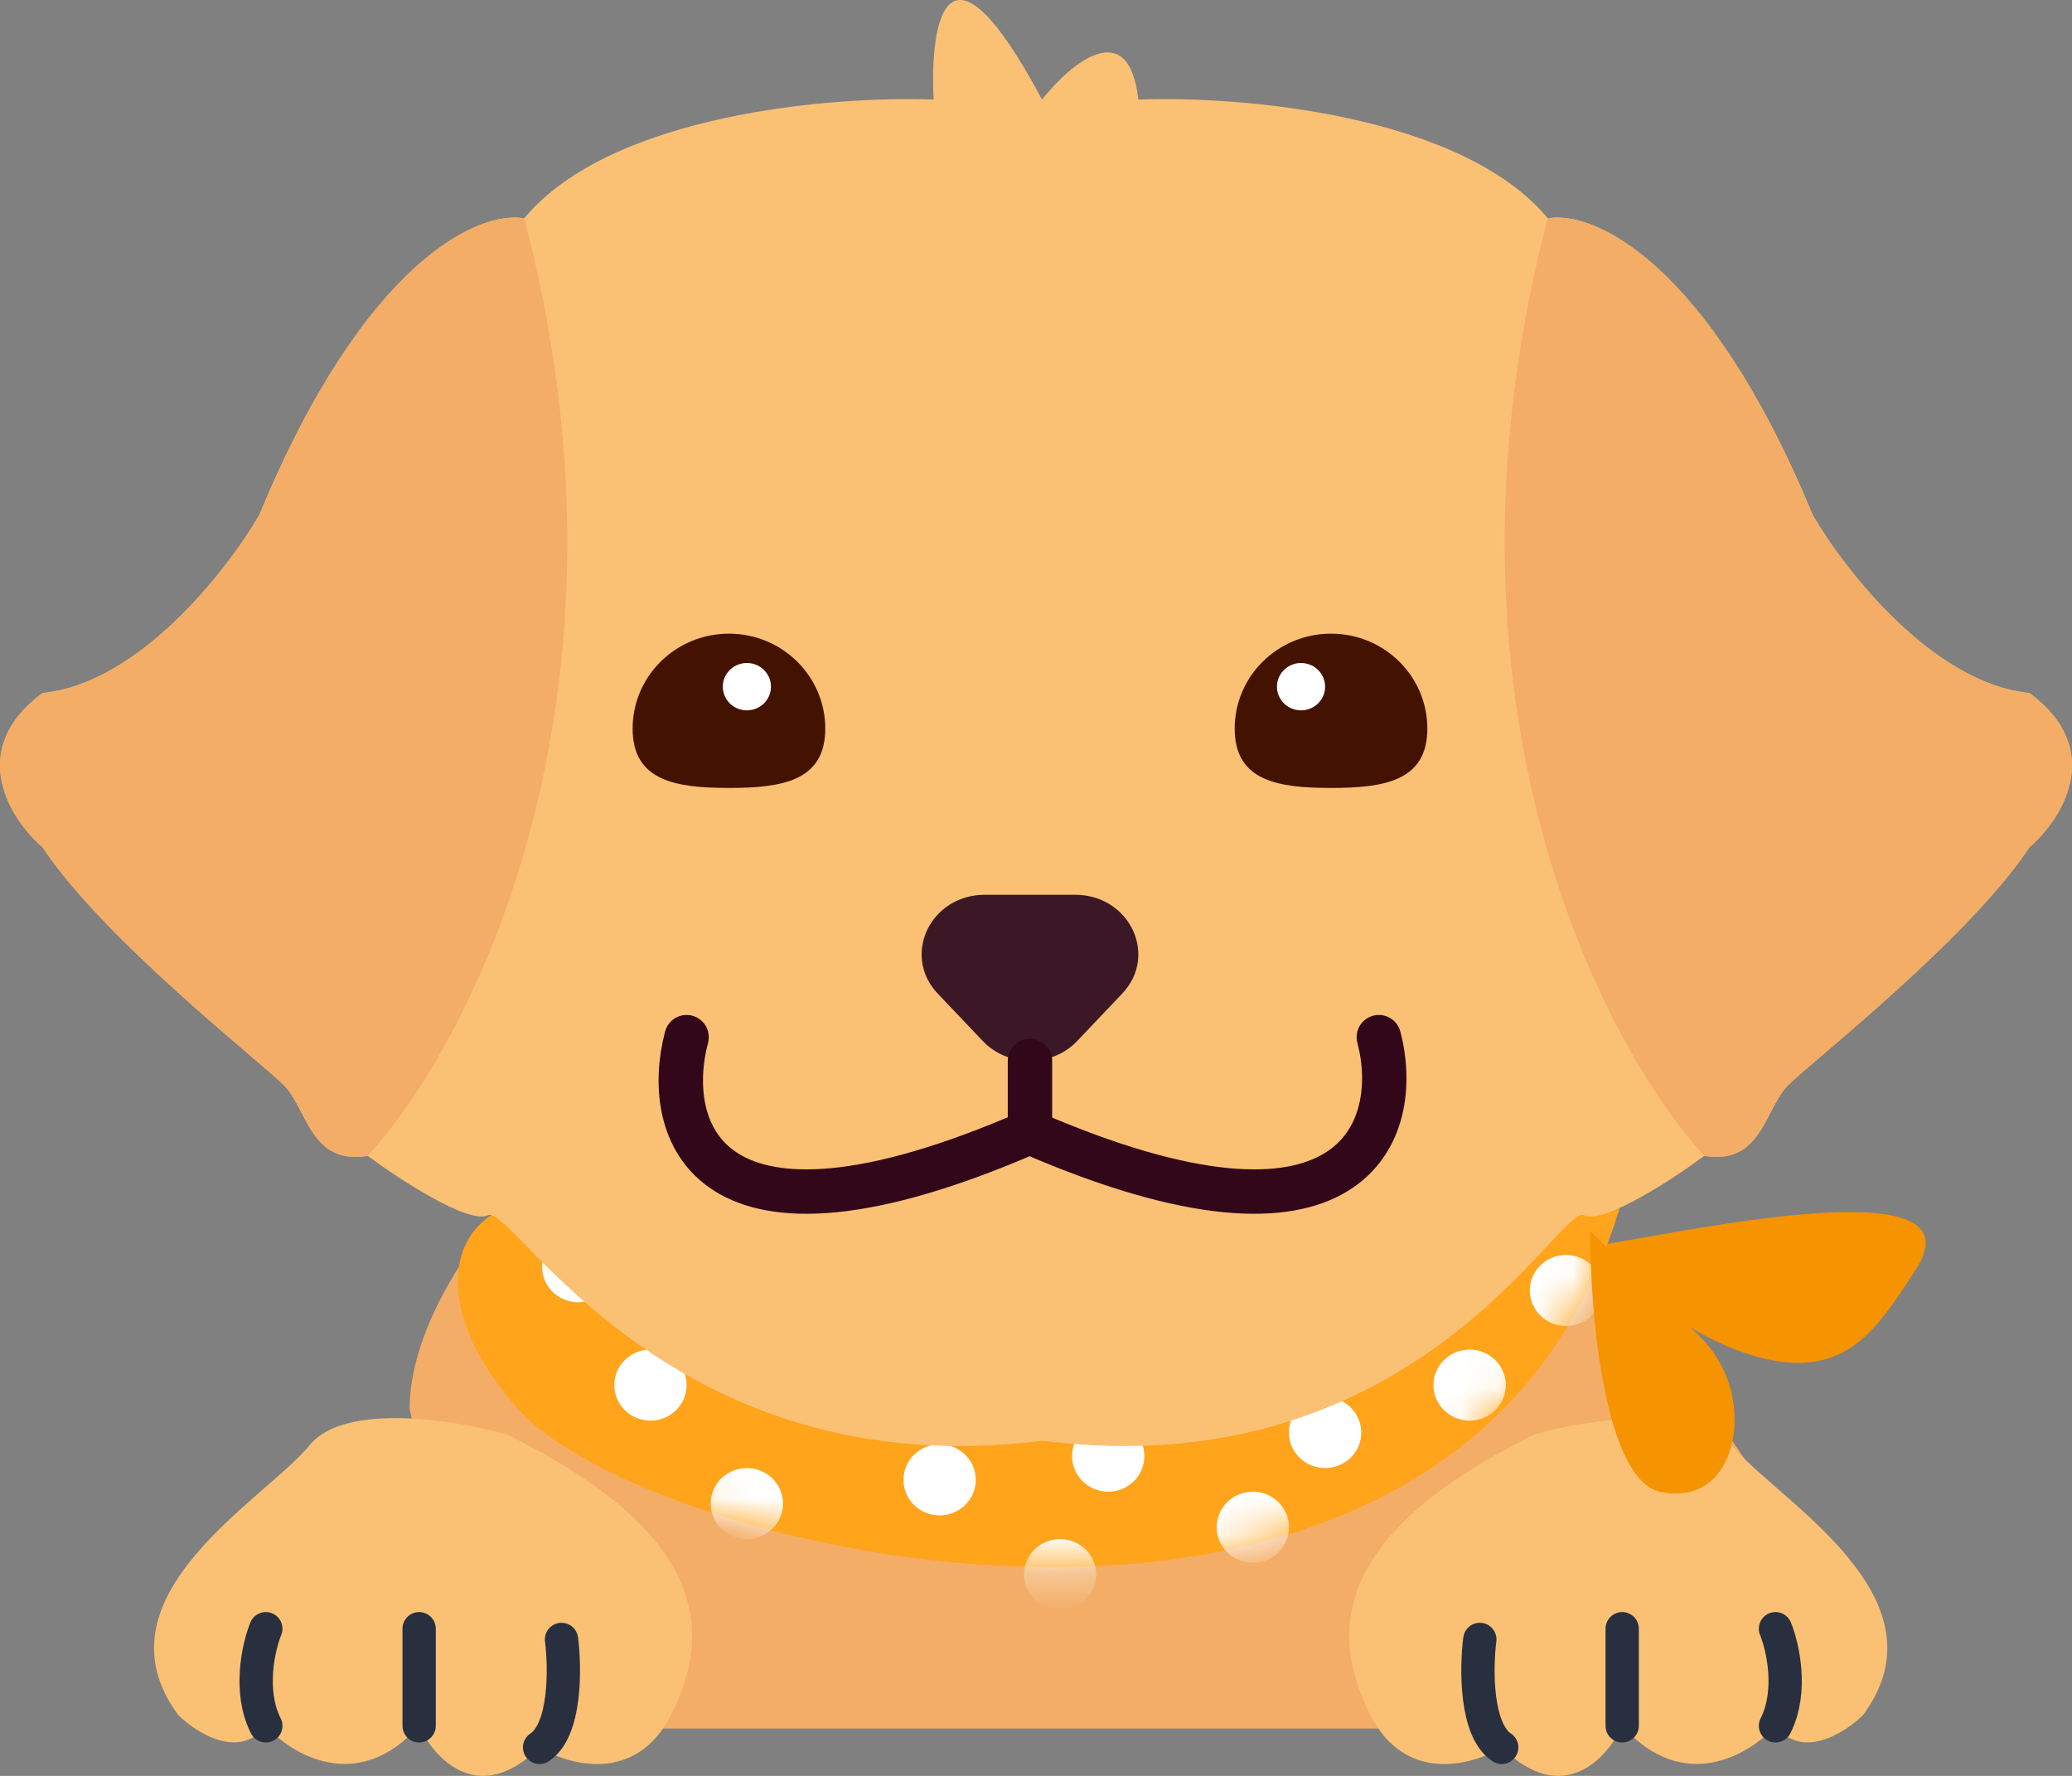 <svg width="56" height="48" viewBox="0 0 56 48" fill="none" xmlns="http://www.w3.org/2000/svg">
<rect x="0" y="0" width="56" height="48" fill="#808080" stroke="none"/>
<path d="M11.07 38.081C11.07 36.033 12.59 33.814 13.349 32.961H42.652L46.233 38.081L48.187 40.961L48.838 43.841L47.21 46.721H13.024L11.07 38.081Z" fill="#F3AD66"/>
<path d="M51.764 34.34C53.63 31.499 45.689 33.271 42.977 33.698C44.278 34.981 45.662 36.079 47.208 36.586C49.814 37.44 50.684 35.984 51.764 34.34Z" fill="#F59300"/>
<path d="M13.999 38.08C11.721 35.514 12.047 33.282 13.674 32.64C16.606 34.212 24.809 38.976 27.674 37.44C30.539 35.904 39.943 32.827 43.953 32C40.047 47.398 17.643 42.184 13.999 38.08Z" fill="#FFA41B"/>
<mask id="mask0_380_20185" style="mask-type:alpha" maskUnits="userSpaceOnUse" x="12" y="32" width="32" height="11">
<path d="M13.999 38.08C11.721 35.514 12.047 33.282 13.674 32.64C16.606 34.212 24.809 38.976 27.674 37.44C30.539 35.904 39.943 32.827 43.953 32C40.047 47.398 17.643 42.184 13.999 38.08Z" fill="#A5A5A5"/>
</mask>
<g mask="url(#mask0_380_20185)">
<ellipse cx="22.139" cy="36.798" rx="0.977" ry="0.96" fill="white"/>
<ellipse cx="29.952" cy="39.358" rx="0.977" ry="0.96" fill="white"/>
<ellipse cx="15.627" cy="34.239" rx="0.977" ry="0.96" fill="white"/>
<ellipse cx="25.395" cy="39.999" rx="0.977" ry="0.96" fill="white"/>
<ellipse cx="17.58" cy="37.438" rx="0.977" ry="0.96" fill="white"/>
<ellipse cx="28.651" cy="42.56" rx="0.977" ry="0.96" fill="white"/>
<ellipse cx="20.185" cy="40.64" rx="0.977" ry="0.96" fill="white"/>
<ellipse cx="32.557" cy="36.159" rx="0.977" ry="0.96" fill="white"/>
<ellipse cx="35.813" cy="38.72" rx="0.977" ry="0.96" fill="white"/>
<ellipse cx="33.86" cy="41.28" rx="0.977" ry="0.96" fill="white"/>
<ellipse cx="37.115" cy="34.239" rx="0.977" ry="0.96" fill="white"/>
<ellipse cx="42.324" cy="34.88" rx="0.977" ry="0.96" fill="white"/>
<ellipse cx="39.72" cy="37.438" rx="0.977" ry="0.96" fill="white"/>
</g>
<path d="M28.163 2.692C25.559 -2.184 25.125 0.661 25.234 2.692C22.521 2.585 16.512 3.077 14.168 5.9C12.975 5.686 9.872 6.991 7.008 13.919C6.14 15.416 3.754 18.475 1.15 18.731C-0.933 20.271 0.282 22.153 1.15 22.901C2.777 25.361 7.008 28.675 7.659 29.317C8.31 29.959 8.375 31.498 9.937 31.242C10.805 31.883 12.671 33.102 13.192 32.846C13.843 32.525 18.074 40.224 28.163 38.94C38.252 40.224 42.157 32.525 42.808 32.846C43.329 33.102 45.195 31.883 46.063 31.242C47.625 31.498 47.69 29.959 48.341 29.317C48.992 28.675 53.223 25.361 54.85 22.901C55.718 22.153 56.933 20.271 54.85 18.731C52.246 18.475 49.86 15.416 48.992 13.919C46.128 6.991 43.025 5.686 41.832 5.9C39.489 3.077 33.478 2.585 30.766 2.692C30.506 0.383 28.922 1.73 28.163 2.692Z" fill="#FAC174"/>
<path d="M48.992 13.92C46.128 6.991 43.026 5.686 41.832 5.9C38.447 18.812 43.242 28.175 46.063 31.242C47.625 31.498 47.69 29.959 48.341 29.317C48.992 28.676 53.223 25.361 54.85 22.902C55.718 22.153 56.933 20.271 54.85 18.732C52.247 18.475 49.86 15.417 48.992 13.92Z" fill="#F3AD66"/>
<path d="M7.008 13.92C9.872 6.991 12.975 5.686 14.168 5.9C17.553 18.812 12.758 28.175 9.937 31.242C8.375 31.498 8.31 29.959 7.659 29.317C7.008 28.676 2.777 25.361 1.15 22.902C0.282 22.153 -0.933 20.271 1.15 18.732C3.754 18.475 6.14 15.417 7.008 13.92Z" fill="#F3AD66"/>
<path d="M22.305 19.693C22.305 21.11 21.139 21.297 19.701 21.297C18.263 21.297 17.098 21.11 17.098 19.693C17.098 18.276 18.263 17.127 19.701 17.127C21.139 17.127 22.305 18.276 22.305 19.693Z" fill="#441200"/>
<path d="M38.577 19.693C38.577 21.11 37.412 21.297 35.974 21.297C34.536 21.297 33.37 21.11 33.37 19.693C33.37 18.276 34.536 17.127 35.974 17.127C37.412 17.127 38.577 18.276 38.577 19.693Z" fill="#441200"/>
<path d="M29.112 28.138C28.433 28.853 27.242 28.853 26.562 28.138L25.345 26.857C24.363 25.823 25.144 24.184 26.62 24.184L29.054 24.184C30.53 24.184 31.312 25.823 30.329 26.857L29.112 28.138Z" fill="#3C1826"/>
<path d="M27.837 28.676V30.601" stroke="#32071A" stroke-width="1.2" stroke-linecap="round" stroke-linejoin="round"/>
<path d="M18.556 28.033C17.905 30.492 18.975 34.449 27.827 30.599C36.68 34.449 37.917 30.492 37.266 28.033" stroke="#32071A" stroke-width="1.2" stroke-linecap="round" stroke-linejoin="round"/>
<path d="M8.368 39.062C9.316 37.895 12.315 38.381 13.696 38.77C19.023 41.395 19.319 44.021 18.135 46.354C17.188 48.221 15.373 47.716 14.584 47.23C12.926 48.863 11.723 47.521 11.328 46.646C9.671 48.513 7.875 47.424 7.185 46.646C6.474 47.58 5.31 46.841 4.817 46.354C2.449 43.146 7.185 40.52 8.368 39.062Z" fill="#FAC174"/>
<path d="M15.176 44.312C15.275 45.09 15.295 46.763 14.584 47.23" stroke="#28303F" stroke-width="0.9" stroke-linecap="round" stroke-linejoin="round"/>
<path d="M11.328 44.022V46.647" stroke="#28303F" stroke-width="0.9" stroke-linecap="round" stroke-linejoin="round"/>
<path d="M7.184 44.022C6.987 44.508 6.711 45.713 7.184 46.647" stroke="#28303F" stroke-width="0.9" stroke-linecap="round" stroke-linejoin="round"/>
<path d="M46.802 39.062C45.855 37.895 42.856 38.381 41.475 38.77C36.148 41.395 35.852 44.021 37.036 46.354C37.983 48.221 39.798 47.716 40.587 47.23C42.245 48.863 43.448 47.521 43.843 46.646C45.5 48.513 47.296 47.424 47.986 46.646C48.697 47.58 49.861 46.841 50.354 46.354C52.722 43.146 47.986 40.52 46.802 39.062Z" fill="#FAC174"/>
<path d="M39.995 44.312C39.896 45.09 39.876 46.763 40.587 47.23" stroke="#28303F" stroke-width="0.9" stroke-linecap="round" stroke-linejoin="round"/>
<path d="M43.843 44.022V46.647" stroke="#28303F" stroke-width="0.9" stroke-linecap="round" stroke-linejoin="round"/>
<path d="M47.986 44.022C48.184 44.508 48.46 45.713 47.986 46.647" stroke="#28303F" stroke-width="0.9" stroke-linecap="round" stroke-linejoin="round"/>
<ellipse cx="20.186" cy="18.56" rx="0.651" ry="0.64" fill="white"/>
<ellipse cx="35.163" cy="18.56" rx="0.651" ry="0.64" fill="white"/>
<path d="M44.929 40.337C43.367 40.08 42.977 35.525 42.977 33.279L45.909 36.089C46.541 36.695 46.894 37.536 46.882 38.412C46.882 39.16 46.492 40.593 44.929 40.337Z" fill="#F59300"/>
</svg>

